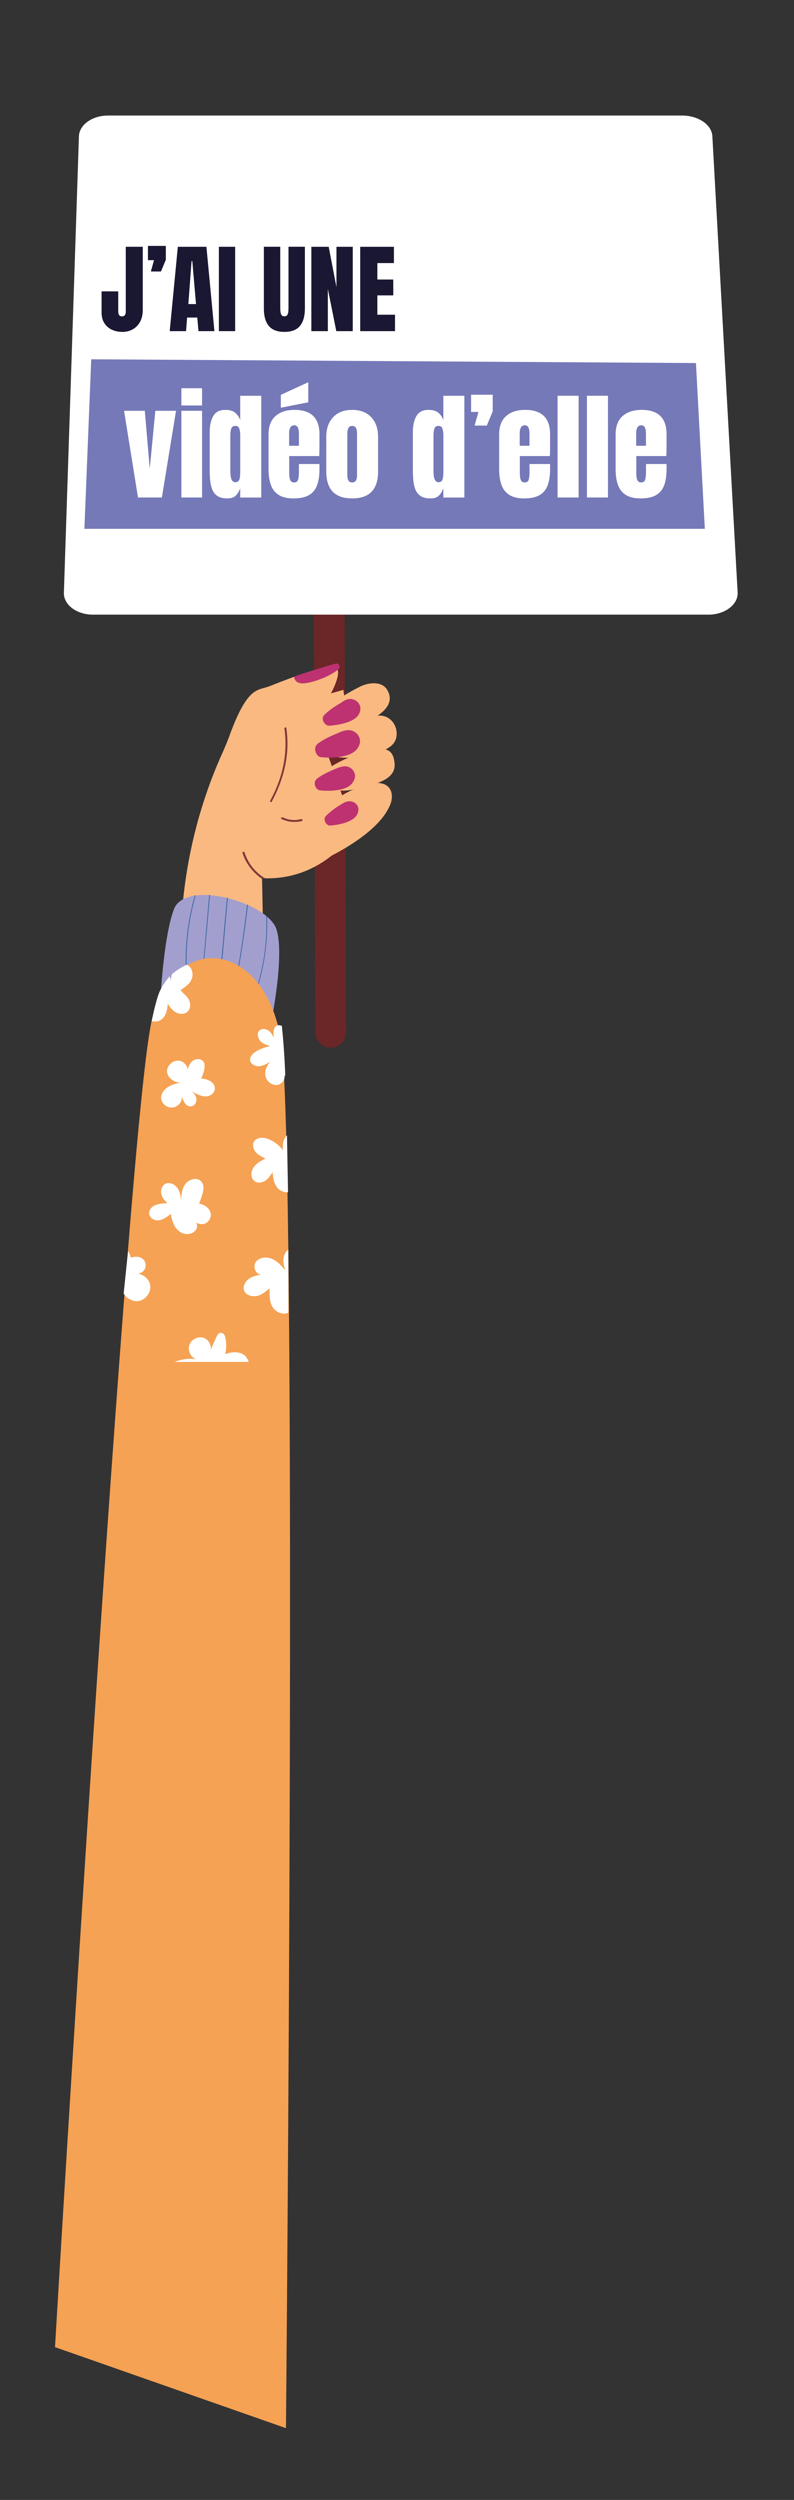 <?xml version="1.0" encoding="UTF-8"?><svg id="Calque_1" xmlns="http://www.w3.org/2000/svg" viewBox="0 0 232.4 731.3"><rect x="0" y="0" width="232.4" height="731.3" fill="#333333" stroke="none"/><defs><style>.cls-1{fill:#f9b981;}.cls-2{fill:#6b2627;}.cls-3{fill:#f5a254;}.cls-4{fill:#fff;}.cls-5{fill:#d05a47;}.cls-6{fill:#be3271;}.cls-7{fill:#1a1732;}.cls-8{fill:#a29fcf;}.cls-9{fill:#813939;}.cls-10{fill:#7579b8;}.cls-11{fill:#4d6fa9;}.cls-12{isolation:isolate;}</style></defs><g id="Calque_1-2"><g id="pancarte_8"><path class="cls-2" d="M96.1,306.4c-2.1-.3-3.8-2.2-3.8-4.4l-.5-142.7c0-2.5,2-4.5,4.5-4.5s4.5,2,4.5,4.5l.5,142.7c0,2.5-2,4.5-4.5,4.5-.2-.1-.4-.1-.7-.1h0Z"/><g><path class="cls-4" d="M208.5,39.8l7.4,133.5c.2,3.5-3.7,6.5-8.5,6.5H27.2c-4.8,0-8.6-2.9-8.5-6.4L23.1,39.9c.1-3.4,3.9-6.1,8.5-6.1H199.9c4.6,.1,8.4,2.7,8.6,6h0Z"/><polygon class="cls-10" points="206.3 154.7 24.7 154.7 26.7 105.1 203.7 106.2 206.3 154.7"/><g class="cls-12"><path class="cls-4" d="M40.39,145.53l-4.08-25.36h6.07l1.45,16.94,1.64-16.94h6.05l-4.14,25.36h-7Z"/><path class="cls-4" d="M53.09,118.61v-5.04h6.05v5.04h-6.05Zm0,26.92v-25.36h6.05v25.36h-6.05Z"/><path class="cls-4" d="M66.54,145.8c-1.17,0-2.1-.21-2.79-.64-.69-.43-1.2-1.02-1.54-1.78s-.56-1.64-.67-2.65c-.11-1.01-.16-2.1-.16-3.26v-11.03c0-1.95,.35-3.53,1.04-4.73s1.87-1.81,3.53-1.81c1.23,0,2.17,.26,2.83,.79,.66,.52,1.17,1.25,1.53,2.19v-7.1h6.15v29.76h-6.15v-2.69c-.34,.91-.79,1.63-1.34,2.16-.56,.53-1.37,.79-2.43,.79Zm2.32-4.73c.57,0,.96-.23,1.16-.69,.2-.46,.3-1.29,.3-2.49v-10.67c0-.6-.09-1.19-.26-1.77-.17-.58-.56-.87-1.16-.87-.65,0-1.07,.28-1.23,.83-.17,.55-.25,1.16-.25,1.81v10.67c0,2.12,.48,3.18,1.45,3.18Z"/><path class="cls-4" d="M85.9,145.8c-1.8,0-3.24-.34-4.31-1.01-1.07-.68-1.84-1.65-2.3-2.92-.46-1.27-.69-2.81-.69-4.6v-10.2c0-2.36,.68-4.14,2.03-5.35,1.35-1.21,3.21-1.82,5.58-1.82,4.87,0,7.3,2.39,7.3,7.17v1.84c0,2.23-.02,3.73-.07,4.5h-8.79v4.9c0,.45,.03,.89,.08,1.33,.06,.43,.18,.79,.38,1.07,.2,.28,.52,.42,.96,.42,.63,0,1.03-.27,1.18-.82,.16-.55,.24-1.26,.24-2.14v-2.43h6.02v1.44c0,1.89-.23,3.48-.7,4.76s-1.26,2.24-2.37,2.89c-1.11,.65-2.62,.97-4.54,.97Zm-3.7-26.53v-3.77l8.03-3.69v5.87l-8.03,1.59Zm2.42,11.13h2.87v-3.42c0-.91-.11-1.57-.34-1.97-.23-.4-.56-.6-1.01-.6-.48,0-.86,.19-1.12,.57-.27,.38-.4,1.05-.4,2v3.42Z"/><path class="cls-4" d="M103.08,145.8c-5.05,0-7.58-2.62-7.58-7.86v-10.18c0-2.39,.67-4.3,2.01-5.72,1.34-1.43,3.2-2.14,5.56-2.14s4.24,.71,5.58,2.14c1.34,1.43,2.01,3.33,2.01,5.72v10.18c0,5.24-2.53,7.86-7.59,7.86Zm0-4.67c.51,0,.87-.18,1.09-.55,.22-.37,.33-.83,.33-1.39v-12.39c0-1.48-.47-2.21-1.42-2.21s-1.42,.74-1.42,2.21v12.39c0,.56,.11,1.03,.33,1.39,.22,.37,.58,.55,1.09,.55Z"/><path class="cls-4" d="M126,145.8c-1.17,0-2.1-.21-2.79-.64-.69-.43-1.2-1.02-1.54-1.78-.34-.75-.56-1.64-.67-2.65-.11-1.01-.16-2.1-.16-3.26v-11.03c0-1.95,.35-3.53,1.04-4.73s1.87-1.81,3.53-1.81c1.23,0,2.17,.26,2.83,.79,.66,.52,1.17,1.25,1.53,2.19v-7.1h6.15v29.76h-6.15v-2.69c-.34,.91-.79,1.63-1.34,2.16-.56,.53-1.37,.79-2.43,.79Zm2.32-4.73c.57,0,.96-.23,1.16-.69,.2-.46,.3-1.29,.3-2.49v-10.67c0-.6-.09-1.19-.26-1.77-.17-.58-.56-.87-1.16-.87-.65,0-1.07,.28-1.23,.83-.17,.55-.25,1.16-.25,1.81v10.67c0,2.12,.49,3.18,1.46,3.18Z"/><path class="cls-4" d="M138.92,124.49l1.12-3.99h-2.15v-5.04h6.32v4.89l-1.72,4.14h-3.57Z"/><path class="cls-4" d="M153.4,145.8c-1.8,0-3.24-.34-4.31-1.01-1.07-.68-1.84-1.65-2.3-2.92-.46-1.27-.69-2.81-.69-4.6v-10.2c0-2.36,.68-4.14,2.03-5.35,1.35-1.21,3.21-1.82,5.58-1.82,4.87,0,7.3,2.39,7.3,7.17v1.84c0,2.23-.02,3.73-.07,4.5h-8.79v4.9c0,.45,.03,.89,.08,1.33,.06,.43,.18,.79,.38,1.07,.2,.28,.52,.42,.96,.42,.63,0,1.03-.27,1.18-.82,.16-.55,.24-1.26,.24-2.14v-2.43h6.02v1.44c0,1.89-.23,3.48-.7,4.76s-1.26,2.24-2.37,2.89c-1.11,.65-2.62,.97-4.54,.97Zm-1.29-15.4h2.87v-3.42c0-.91-.11-1.57-.34-1.97-.23-.4-.56-.6-1.01-.6-.48,0-.86,.19-1.12,.57-.27,.38-.4,1.05-.4,2v3.42Z"/><path class="cls-4" d="M163.2,145.53v-29.76h6.16v29.76h-6.16Z"/><path class="cls-4" d="M171.79,145.53v-29.76h6.16v29.76h-6.16Z"/><path class="cls-4" d="M187.49,145.8c-1.8,0-3.24-.34-4.31-1.01-1.07-.68-1.84-1.65-2.3-2.92-.46-1.27-.69-2.81-.69-4.6v-10.2c0-2.36,.68-4.14,2.03-5.35,1.35-1.21,3.21-1.82,5.58-1.82,4.87,0,7.3,2.39,7.3,7.17v1.84c0,2.23-.02,3.73-.07,4.5h-8.79v4.9c0,.45,.03,.89,.08,1.33,.06,.43,.18,.79,.38,1.07,.2,.28,.52,.42,.96,.42,.63,0,1.03-.27,1.18-.82,.16-.55,.24-1.26,.24-2.14v-2.43h6.02v1.44c0,1.89-.23,3.48-.7,4.76s-1.26,2.24-2.37,2.89c-1.11,.65-2.62,.97-4.54,.97Zm-1.29-15.4h2.87v-3.42c0-.91-.11-1.57-.34-1.97-.23-.4-.56-.6-1.01-.6-.48,0-.86,.19-1.12,.57-.27,.38-.4,1.05-.4,2v3.42Z"/></g><g class="cls-12"><path class="cls-7" d="M35.76,97.09c-1.11,0-2.13-.22-3.04-.65-.92-.43-1.64-1.07-2.18-1.91-.54-.85-.81-1.89-.81-3.12v-6.18h4.88v5.89c0,.43,.09,.78,.26,1.04s.45,.39,.83,.39c.74,0,1.11-.45,1.11-1.36v-19h4.98v18.51c0,1.31-.26,2.44-.77,3.4s-1.23,1.7-2.13,2.22c-.91,.52-1.95,.78-3.13,.78Z"/><path class="cls-7" d="M44.15,79.42l.93-3.31h-1.78v-4.18h5.24v4.05l-1.43,3.44h-2.96Z"/><path class="cls-7" d="M49.67,96.87l2.38-24.68h8.37l2.34,24.68h-4.67l-.35-3.98h-2.97l-.31,3.98h-4.8Zm5.46-7.92h2.24l-1.08-12.55h-.22l-.94,12.55Z"/><path class="cls-7" d="M64.06,96.87v-24.68h4.77v24.68h-4.77Z"/><path class="cls-7" d="M83.23,97.09c-2.06,0-3.57-.58-4.54-1.73-.97-1.15-1.46-2.85-1.46-5.1v-18.08h4.8v17.88c0,.41,.02,.81,.07,1.19,.05,.38,.15,.69,.32,.93,.17,.24,.44,.36,.81,.36s.66-.12,.83-.36c.17-.24,.27-.55,.32-.93,.04-.38,.06-.78,.06-1.19v-17.88h4.8v18.08c0,2.24-.49,3.94-1.46,5.1-.97,1.16-2.49,1.73-4.54,1.73Z"/><path class="cls-7" d="M91.13,96.87v-24.68h5.08l2.27,11.82v-11.82h4.77v24.68h-4.82l-2.47-12.34v12.34h-4.82Z"/><path class="cls-7" d="M105.43,96.87v-24.68h9.87v4.77h-4.85v4.81h4.66v4.64h-4.66v5.65h5.17v4.81h-10.2Z"/></g></g><g><path class="cls-1" d="M96.2,250.7s16.2-7.5,18.4-16.6h-8.7l-5.8,1.9-2.2,7.1-1.7,7.6h0Z"/><path class="cls-1" d="M37,423.6l16.6-160.4c1.5-14.7,5.3-29.1,11.3-42.5,.9-2,1.8-4.1,2.6-6.4,5.2-13.8,8-12.2,11.5-13.6,6.2-2.5,18-6.9,19.3-5.3,.9,1.2,.2,4.3-1.7,7.5,2.2-.6,3.9-1.1,3.9-1.1l1.9,13.4-7.4,2.9,8.8,24.9s-8.9,14.8-27.1,13.9l3.3,166.7H37Z"/><g><g><path class="cls-9" d="M92.1,208c.1-.1,.1-.3,0-.4-.1-.1-.3-.1-.4,0-2.2,2.1-5.3,3.4-8.4,3.7-.1,0-.2,.1-.2,.1-.1,.1-.1,.2-.1,.2,1.4,7.6,.2,15-3.9,22.6-.1,.2,0,.4,.1,.4h.1c.1,0,.3,0,.3-.2,4.1-7.7,5.4-15.1,4-22.7,3.2-.1,6.3-1.6,8.5-3.7h0Z"/><path class="cls-9" d="M71.6,249.4c-.1-.2-.2-.3-.4-.2-.2,.1-.3,.2-.2,.4,1,3.1,3.1,5.7,5.7,7.5l.2-.2c.3,0,.6,0,.8,.1-2.9-1.7-5.1-4.4-6.1-7.6h0Z"/><path class="cls-9" d="M82.4,239.6c.7,.3,1.3,.5,2.1,.7,1.2,.2,2.5,.2,3.8-.1,.2-.1,.3-.2,.2-.4-.1-.2-.2-.3-.4-.2-1.8,.5-3.7,.3-5.3-.5-.2-.1-.3,0-.4,.1-.3,.1-.2,.3,0,.4h0Z"/></g><g><path class="cls-9" d="M105.4,211.7c-.1,0-.2-.1-.3-.2-.1-.1,0-.3,.1-.4,1.8-.9,3.7-1.6,5.7-2-.1,.1-.3,.2-.4,.3,.6-.1,1.2,0,1.7,.1-2.3,.4-4.6,1.1-6.7,2.2,0-.1-.1-.1-.1,0h0Z"/><path class="cls-9" d="M112.9,219.2c.3,.1,.5,.2,.8,.3-2.5-.2-5.1,.2-7.4,1.2h-.1c-.1,0-.2-.1-.3-.2-.1-.1,0-.3,.2-.4,2.3-1,4.9-1.5,7.4-1.3-.3,.3-.4,.3-.6,.4h0Z"/><path class="cls-9" d="M105,230.9h-.1c-.1,0-.2-.1-.3-.2-.1-.1,0-.3,.1-.4,2.2-1.1,4.6-1.7,7.1-1.9-.4,.2-.8,.4-1.2,.5,.3,0,.6,0,.9,.1-2.3,.3-4.5,.9-6.5,1.9h0Z"/></g></g></g><path class="cls-5" d="M93.4,207.1h0q-.1,0-.1,.1l.1-.1h0Z"/><g><path class="cls-8" d="M79.1,300.4s4.4-20.7,1.8-28.6c-2.7-8-26.7-14.6-30-5.8s-4.1,29.1-4.1,29.1l32.3,5.3h0Z"/><g><path class="cls-11" d="M72.8,295.1c3.8-8.6,5.5-17.9,5.1-27.2l.3,.3c.3,9.3-1.4,18.5-5.2,27.1l-.2-.2h0Z"/><path class="cls-11" d="M55.1,288.9h-.3c-1.1-9-.3-18.2,2.2-27h.3c-2.5,8.7-3.3,17.9-2.2,27h0Z"/><path class="cls-11" d="M64.3,289.6h.1l-.2,1h-.3l2.5-28c.1,0,.2,0,.3,.1l-2.4,26.9h0Z"/><path class="cls-11" d="M59.3,287.2h-.3l2.2-25.4h.3l-2.2,24.6h.1l-.1,.8h0Z"/><path class="cls-11" d="M68.7,289.9l-.3-.1c1.7-8.3,2.9-16.8,3.9-25.2,.1,0,.2,.1,.3,.1-1,8.4-2.3,16.9-3.9,25.2h0Z"/></g><path class="cls-3" d="M83.7,710.3s3.5-378-1.5-406.4c-4.9-28.4-30.5-32.1-37.6-6.1s-28.5,388.8-28.5,388.8l67.6,23.7h0Z"/><g><path class="cls-4" d="M57.3,397.6c-1.5-.7-2.4-2.5-1.9-4.1s2.4-2.6,4-2.2,2.7,2.3,2.2,3.8c.5-1.3,1.1-2.6,1.7-3.9,.3-.6,.6-1.3,1.3-1.3,.4,0,.8,.2,1,.5s.3,.7,.4,1.1c.3,1.5,.3,3.1-.1,4.6,.8-.2,1.5-.5,2.3-.5,1.2-.1,2.4,.1,3.3,.8,.6,.5,1,1.2,1.3,2h-21.7c2-.8,4.2-1.1,6.2-.8h0Z"/><path class="cls-4" d="M81.4,347.7c-1.2-1.3-1.5-3.1-1.6-4.8-.6,.9-1.2,1.8-2,2.4-.9,.6-2.1,.9-3,.4-1.4-.7-1.5-2.7-.7-4s2.2-2.1,3.6-2.8c-1-.5-2.1-1-2.8-1.8-.7-.8-1.1-2.1-.6-3.1,.8-1.4,3-1.4,4.5-.7,1.6,.7,3,1.8,4,3.2,0-1-.1-2,.3-3,.2-.5,.5-1,.9-1.4,.1,5.5,.2,11.1,.3,16.7-1.1,0-2.2-.4-2.9-1.1h0Z"/><path class="cls-4" d="M83.2,314.4c.5,1.4-.9,3-2.4,3s-2.9-1.3-3.1-2.7c-.3-1.5,.4-3,1.4-4.1-1,.6-2.1,1.2-3.3,1.3s-2.5-.7-2.6-1.8c-.1-1.2,1.1-2.2,2.2-2.8,1.2-.6,2.4-1,3.7-1.3-1.1-.3-2.3-.7-3-1.6s-1-2.3-.1-3c.7-.6,1.8-.5,2.6,.1,.8,.5,1.2,1.4,1.6,2.2-.4-1.6-.2-4.6,2.3-3.6h0c.4,3.9,.8,9,1,14.6-.2,0-.3-.2-.3-.3h0Z"/><path class="cls-4" d="M79.7,382.2c-.9-1.6-.8-3.5-.8-5.3-1.1,.9-2.3,1.9-3.7,2.2-1.4,.3-3.2-.2-3.7-1.5-.5-1.2,.2-2.6,1.2-3.4s2.4-1.1,3.7-1.4c-1.7,0-2.5-2.5-1.4-3.8s3.2-1.4,4.7-.7c1.6,.7,2.7,2,3.8,3.3-.3-1.1-.7-2.3-.5-3.5,.1-1,.6-2,1.4-2.5v18.4c-1.7,.8-3.9-.3-4.7-1.8h0Z"/><path class="cls-4" d="M54.7,282.2c1.3,.6,2,2.4,1.5,3.9-.5,1.7-1.9,2.5-3.3,3.5,.5,1,1.9,1.7,2.4,2.9,.6,1.2,.5,2.8-.6,3.6-.9,.7-2.3,.6-3.3,0s-1.7-1.5-2.3-2.5c-.1,1.1-.2,2.2-.7,3.2s-1.4,1.9-2.6,2c-.5,.1-1,0-1.4-.1,.8-3.9,1.6-6.9,2.3-8.6,.8-1.7,1.8-3.2,3-4.5,.2,.6,.3,1.2,.2,1.9,.1-.8,.2-1.7,.4-2.5,1.4-1.2,2.9-2.1,4.4-2.8h0Z"/><path class="cls-4" d="M37.5,366c.2,.3,.4,.7,.5,1l.3,.9c1.1-.4,2.5-.4,3.4,.3,.9,.7,1.2,2,.7,3-.4,.8-1.2,1.3-2.1,1.4,1.9,.2,3.5,1.8,3.7,3.6,.2,2-1.5,4.1-3.5,4.4-1.7,.2-3.5-.8-4.3-2.2,.4-3.8,.8-8,1.3-12.4h0Z"/><path class="cls-4" d="M62.8,319c-.4,1.2-1.8,1.9-3.1,1.7s-2.5-.8-3.6-1.5c.7,.6,1.3,1.4,1.4,2.3s-.5,1.9-1.4,2.1c-.8,.2-1.6-.3-2-.9s-.7-1.4-.9-2.1c.3,1.7-1.2,3.4-3,3.4s-3.3-1.7-3-3.3c.2-1.2,1-2.1,2.1-2.8,1-.6,2.2-.9,3.4-1.2-1.8-.1-3.6-1.4-3.8-3.1-.2-1.8,1.7-3.6,3.6-3.3,1.3,.2,2.3,1.4,2.5,2.6,.1-.8,.4-1.5,.9-2.1,.8-1,2.6-1.4,3.5-.4,.7,.8,.5,1.9,.3,2.9-.2,.7-.5,1.5-.8,2.2,.8,.1,1.5,.2,2.1,.5,1.2,.4,2.2,1.7,1.8,3h0Z"/><path class="cls-4" d="M57.3,359.8c-.7,1-2.1,1.4-3.4,1.1-1.2-.3-2.2-1.2-2.8-2.3-.6-1.1-.9-2.3-1.1-3.5-.9,.7-1.9,1.5-3.1,1.8s-2.6-.2-3.1-1.3c-.5-1.1,.3-2.5,1.5-3s2.4-.6,3.7-.6c-.8-.8-1.6-1.7-1.8-2.8s.2-2.4,1.2-2.9c1.2-.6,2.7,.1,3.5,1.2s1,2.4,1.1,3.7c.1-1.7,.2-3.5,1.3-4.9s3.4-2,4.6-.7c1.1,1.2,.6,3,.1,4.5-.2,.7-.5,1.3-.7,2,.3,.1,.6,.1,.8,.2,1.3,.5,2.5,1.5,2.6,2.9,.1,1.2-.7,2.4-1.9,2.8-.8,.2-1.7,.1-2.4-.4,.4,.6,.4,1.6-.1,2.2h0Z"/></g></g><g><g><path class="cls-1" d="M113.2,201.6c-1.6-2.4-5.5-2-8.1-.6-3.8,1.9-9.4,5.2-9.5,8.1-.2,4.5,6.3,4,11.3,2.1,4-1.6,9.3-5,6.3-9.6h0Z"/><path class="cls-1" d="M96.3,215.2c2.3-2,8.9-4.3,13-5.6,3.8-1.2,6.8,1.6,6.8,5,0,3-1.9,5.4-11.6,6.8s-11.5-3.3-8.2-6.2h0Z"/><path class="cls-1" d="M111.9,219c-3.2-.5-12.4,3.3-15.6,5.7s-.8,8.5,8.1,6c3.8-1.1,11.5-2,11.1-7.3-.1-.9-.2-1.8-.6-2.5-.6-1.3-1.8-1.7-3-1.9h0Z"/><path class="cls-1" d="M107.5,229.5c-3.7,1-12.9,4.5-11,10.1,1.6,4.6,10.6,.4,15-1.3,4.3-1.9,5.4-11.4-4-8.8h0Z"/><path class="cls-6" d="M104.1,204.9s2.4,1.4,.9,4.1c-1.6,2.7-7.3,3.2-8.7,3.3-1.2,0-2.2-1.7-1.7-2.7,.2-.4,.5-.6,.8-.9,1.3-1.2,2.8-2.2,4.4-3.1,1.3-1,2.7-1.6,4.3-.7h0Z"/><path class="cls-6" d="M104.1,214.3s2.6,1.9,.4,4.8c-2.2,2.9-8.9,2.6-10.5,2.4-1.4-.1-2.2-2.3-1.5-3.4,.3-.4,.6-.7,1-.9,1.7-1.2,3.6-2,5.5-2.8,1.8-.8,3.5-1.3,5.1-.1h0Z"/><path class="cls-6" d="M102.8,224.8s2.3,1.7,.3,4.3-7.9,2.3-9.4,2.1c-1.3-.1-2-2-1.3-3,.2-.3,.6-.6,.9-.8,1.5-1,3.2-1.8,4.9-2.5,1.7-.7,3.2-1.2,4.6-.1h0Z"/><path class="cls-6" d="M103.6,234.7s2.2,1.1,.9,3.6-6.5,3.1-7.8,3.2c-1.1,.1-2-1.4-1.6-2.4,.2-.3,.4-.6,.7-.8,1.2-1.1,2.5-2.1,3.9-2.9,1.2-.8,2.4-1.4,3.9-.7Z"/></g><g><path class="cls-1" d="M79.1,200.7c-3.3,1.3-5.9,0-10.5,11.2,0,.1,4.9,1.2,5.4,1.3,1.9,.3,3.8,.4,5.7,.3,2.5-.1,4.9-.9,7.2-2,2.3-1.2,4.7-2.5,6.6-4.4,2-1.9,3.6-4.3,4.6-6.9,.5-1.3,1.4-3.6,.4-4.9-1.5-1.6-13.2,2.9-19.4,5.4h0Z"/><path class="cls-6" d="M86.1,197.9s-.1,2.2,2.9,2c2.5-.2,7.7-2,10.1-4.2,.6-.6,.2-1.6-.6-1.6h0c-1.2,.1-12.4,3.8-12.4,3.8h0Z"/></g></g></g></g></svg>